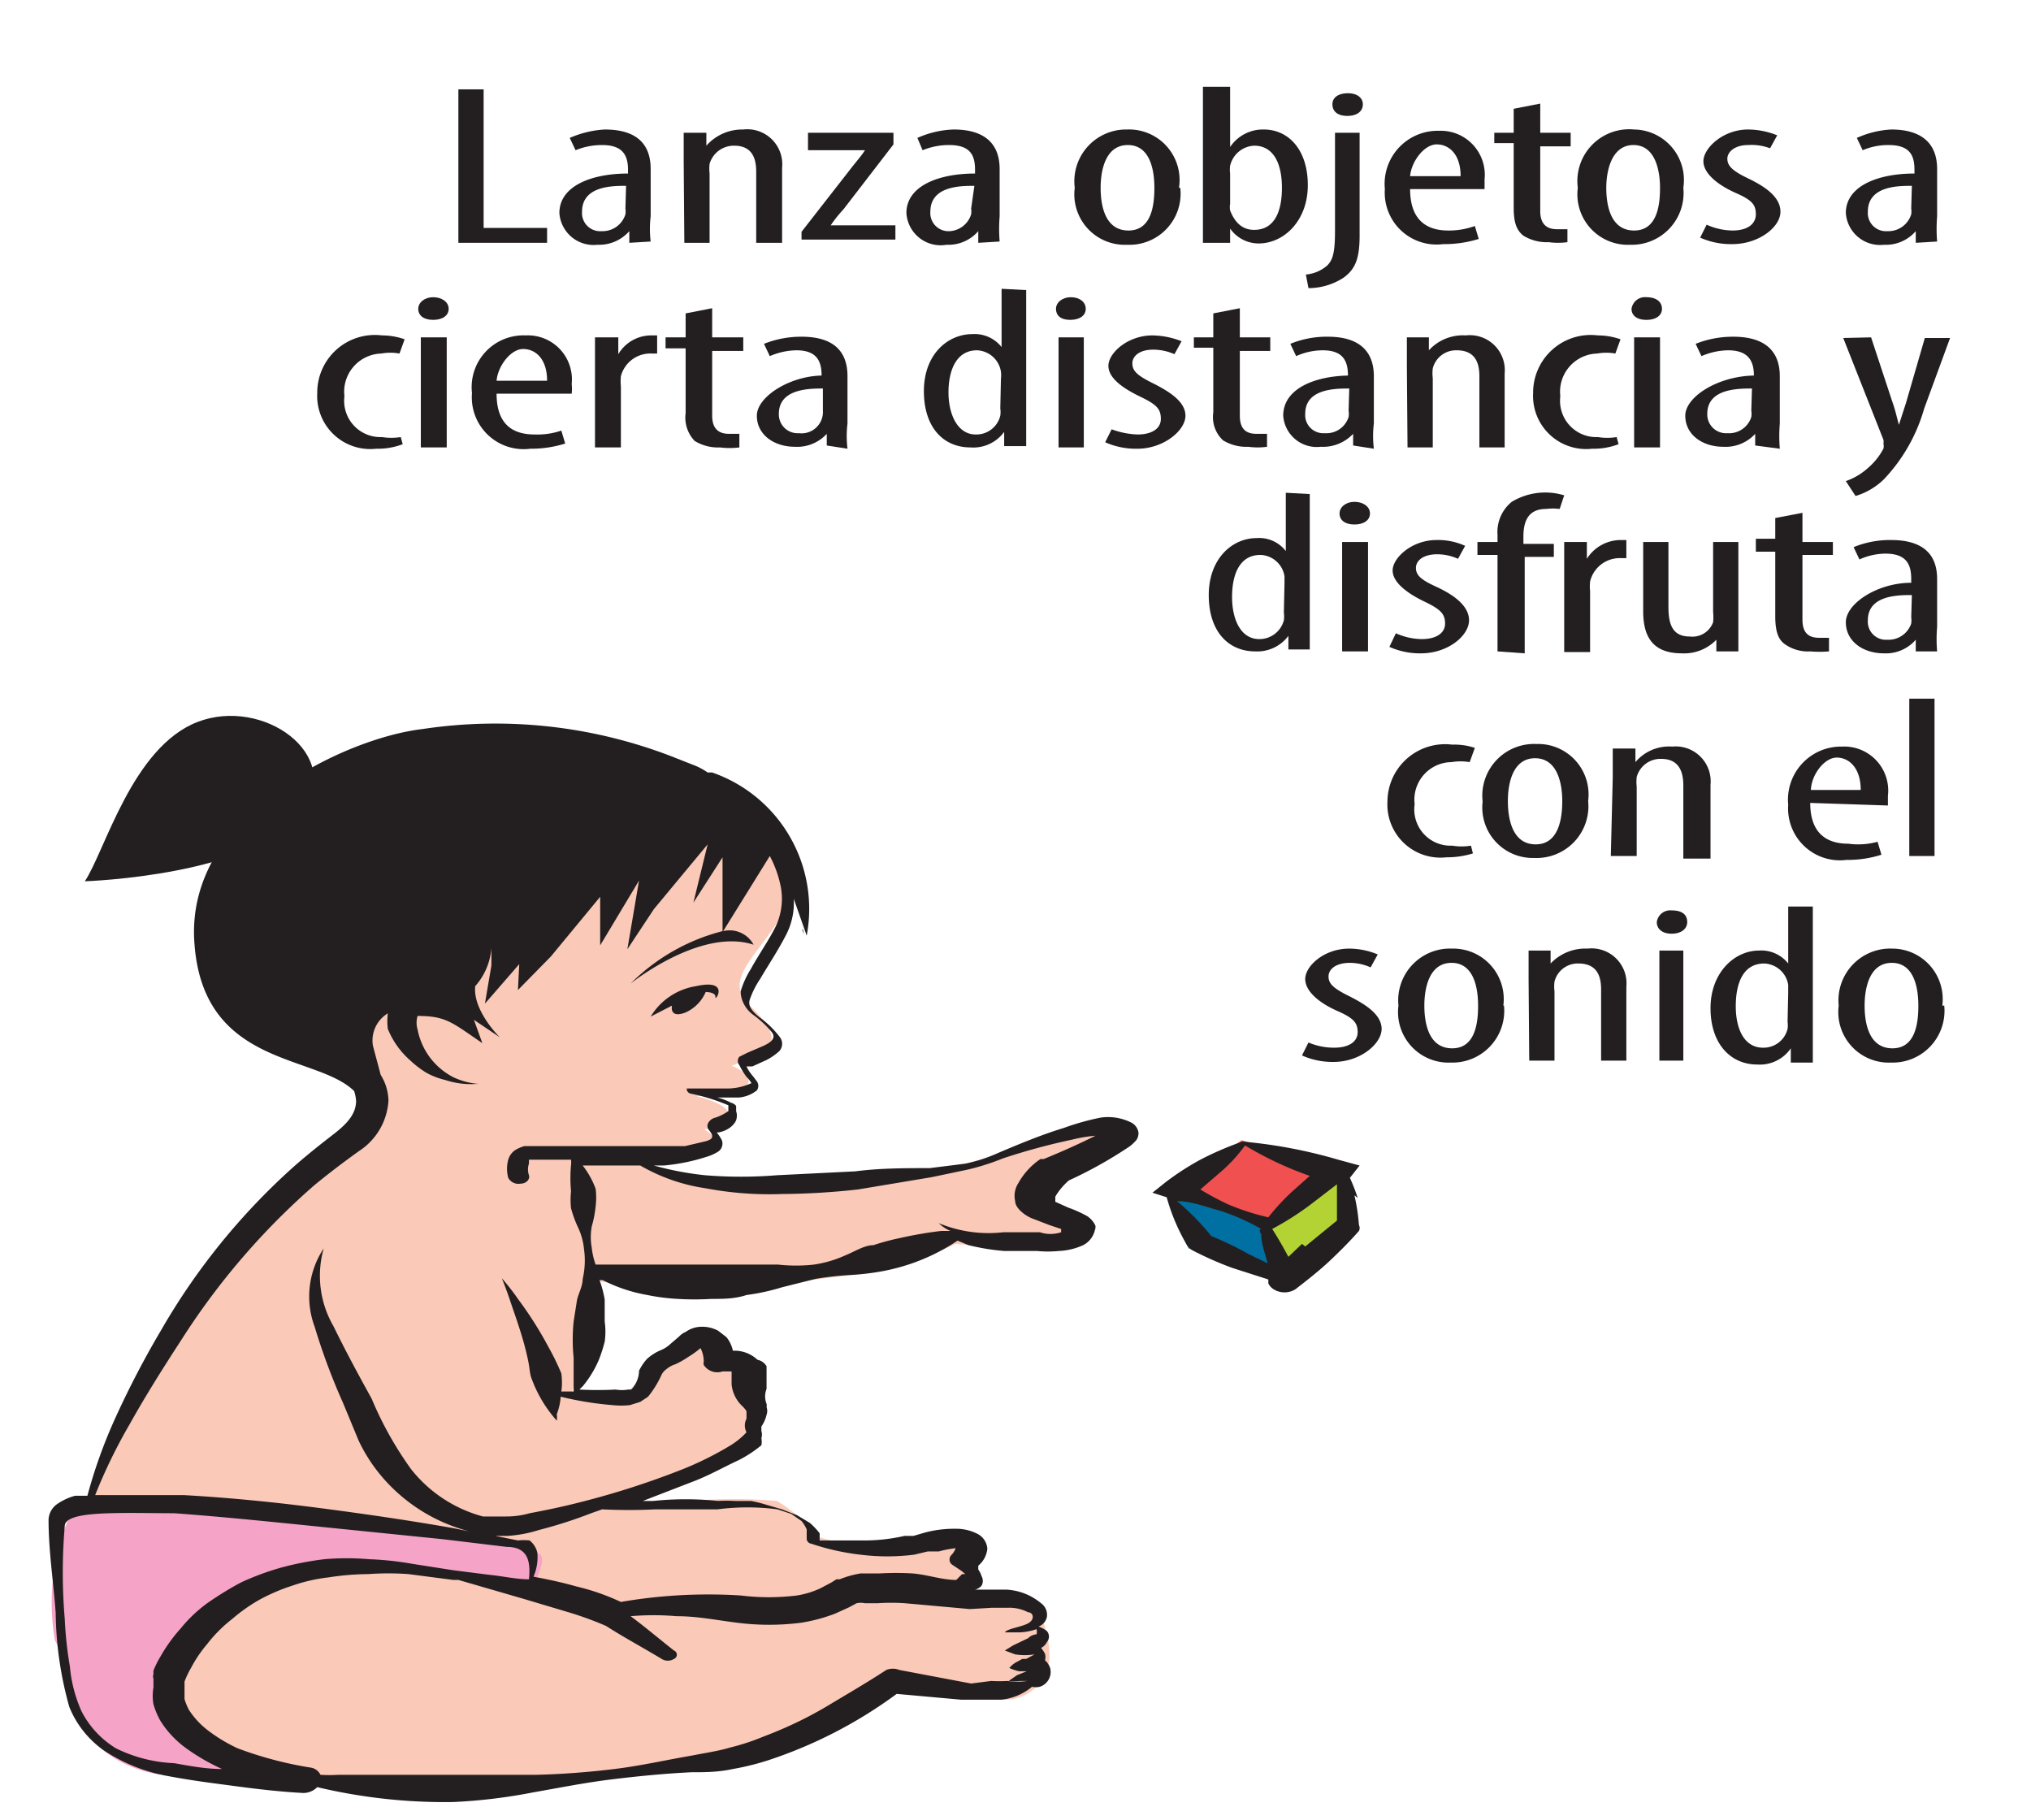 <svg id="Capa_1" data-name="Capa 1" xmlns="http://www.w3.org/2000/svg" viewBox="0 0 31.37 28.11"><defs><style>.cls-1{fill:#0070a2;}.cls-2{fill:#f05050;}.cls-3{fill:#b3d335;}.cls-4{fill:#f5a4c7;}.cls-5{fill:#fbc9b7;}.cls-6{fill:#231f20;}</style></defs><title>3-8meses</title><path class="cls-1" d="M18.08,18.25l1.46.59.22.82-1.4-.38s-.48-.92-.28-1"/><path class="cls-2" d="M19.62,18.89l-1.4-.47a.76.76,0,0,1,.11-.23l.85-.58,1.41.41Z"/><path class="cls-3" d="M19.54,18.84l.14.82.37-.07c.05,0,.83-.82.83-.82l-.19-.65Z"/><path class="cls-4" d="M4.11,22.08s-2.73,1.07-3,1.26a3.35,3.35,0,0,0-.26,2c.18.23,0,1.76,1.58,2.06a8.12,8.12,0,0,0,3.67-.54S9.29,24.1,9.3,24.05s-5.19-2-5.19-2"/><path class="cls-5" d="M8.19,24.55s.26-.41.16-.54a3.41,3.41,0,0,0-1-.24l-4.89-.55H1.31a14.16,14.16,0,0,1,1.92-3.39c1.05-1.2,2.43-2.37,2.46-2.6a3.43,3.43,0,0,0-.09-1.3c-.15-.27-.34-1.16.23-1.5s4.66-2.1,5.07-1.89,1.07.65,1.07.65a1,1,0,0,1,0,1.11c-.4.58-.77.87-.38,1.24s.45.62.08.77l-.37.15s.3.11.26.26-.8.21-.8.21.48.11.5.28-.38.23-.38.23.38.25.22.33A10.83,10.83,0,0,1,9.91,18a11.37,11.37,0,0,0,1.95.3,13.89,13.89,0,0,0,4.72-.82c1.86-.75-.53.88-.53.88s-.22.24.16.4.56.32.37.45a8.21,8.21,0,0,1-1.82,0,5.33,5.33,0,0,1-1.84.51c-1.22.16-2.46.25-2.46.25l-1.25-.19s.15.88-.07,1.11a1.72,1.72,0,0,0-.32.68s.62.18.93-.13.83-.78,1.07-.79,0,.15.28.24.38,0,.4.22.37.67.29.85-.38.31-.55.49a9.66,9.66,0,0,1-1.7.67.51.51,0,0,0,.51.14A7.73,7.73,0,0,1,12,23.18a2.22,2.22,0,0,1,.62.55,3.18,3.18,0,0,0,1.39.12c.44-.17.82-.22.87-.12s0,.06.06.31.18.3.18.3l-.23.21s1,.1,1.11.26a1.56,1.56,0,0,1,.21.8.69.69,0,0,1-.68.64A14,14,0,0,1,13.78,26a9.93,9.93,0,0,1-2.91,1.28c-1,.1-2.29.26-3.64.34A7.7,7.7,0,0,1,4,27.39c-1.15-.37-1.61-1.15-1.1-1.94A3.57,3.57,0,0,1,6,24.2c1.15.14,2.18.35,2.18.35"/><path class="cls-6" d="M10.58,15.64a.61.61,0,0,0,.32-.32s.16,0,.15.08.24-.29-.3-.17a1,1,0,0,0-.7.47l.33-.17s-.05.2.2.11"/><polygon class="cls-6" points="12.42 14.43 12.4 14.35 12.39 14.36 12.42 14.43"/><path class="cls-6" d="M17.18,17.53h0m-1.06.37h0l-.05,0h0a1.08,1.08,0,0,0-.34.37.36.36,0,0,0-.05.28c0,.11.16.23.27.27l.26.1.18.06s0,0,0,.05,0,0,0,0a.52.52,0,0,1-.33,0l-.29,0H15.5a2,2,0,0,1-1-.14h0s0,0,0,0a.57.57,0,0,0,.18.12l-.14,0a6.16,6.16,0,0,0-.64.11,3.59,3.59,0,0,0-.41.11c-.14,0-.29.1-.44.16a1.79,1.79,0,0,1-.48.14,2.5,2.5,0,0,1-.55,0H10c-.36,0-.65,0-.8,0a1.1,1.1,0,0,1-.06-.26.93.93,0,0,1,0-.33,1.7,1.7,0,0,0,.06-.31,1.1,1.1,0,0,0,0-.27A1.31,1.31,0,0,0,9,18l.89,0a2.81,2.81,0,0,0,1,.35,5.31,5.31,0,0,0,1.19.09,11.31,11.31,0,0,0,1.17-.07l1.14-.19.57-.12a3.66,3.66,0,0,0,.53-.17,10,10,0,0,1,1.07-.29,2.25,2.25,0,0,1,.36-.06C16.66,17.67,16.39,17.79,16.12,17.9ZM9,19.75H9c0,.12-.07.23-.09.34l-.05.32a2.84,2.84,0,0,0,0,.56v.52H8.67a1,1,0,0,0,0-.28,3.86,3.86,0,0,0-.2-.41A5.79,5.79,0,0,0,8,20.06a3.43,3.43,0,0,0-.25-.32h0s0,0,0,0,.06.14.13.35.17.48.24.76.05.29.08.41a2,2,0,0,0,.4.68h0s0,0,0,0a.39.39,0,0,0,0-.1.9.9,0,0,0,.06-.27v0a5,5,0,0,0,.8.13,1.24,1.24,0,0,0,.27,0l.16-.05.12-.08a1.58,1.58,0,0,0,.2-.32.24.24,0,0,1,.09-.11.37.37,0,0,1,.13-.07,1.43,1.43,0,0,0,.21-.12,1.4,1.4,0,0,0,.18-.13h0a.46.46,0,0,1,.05.21h0a.09.09,0,0,0,0,.05.25.25,0,0,0,.29.1h.14v.2a.53.53,0,0,0,.17.34s.06.06.06.08,0,.05,0,.11a.23.23,0,0,0,0,.21l0,0s0,0,0,0a1.18,1.18,0,0,1-.26.21,5.08,5.08,0,0,1-.7.35A12.82,12.82,0,0,1,9,23.19c-.27.07-.55.13-.82.18a1.29,1.29,0,0,1-.36.05H7.64l-.18,0a2.11,2.11,0,0,1-1.11-.73,5.48,5.48,0,0,1-.61-1.09c-.21-.38-.41-.75-.59-1.12A1.55,1.55,0,0,1,5,19.28s0,0,0,0a0,0,0,0,0,0,0,1.34,1.34,0,0,0-.14,1.21,9.83,9.83,0,0,0,.44,1.18l.24.58a2.51,2.51,0,0,0,.38.58,2.64,2.64,0,0,0,1.33.82L7,23.6c-.68-.12-1.37-.22-2.06-.31s-1.39-.16-2.1-.2c-.35,0-.71,0-1.08,0l-.29,0A8.22,8.22,0,0,1,2,22c.24-.43.51-.86.79-1.29A11.05,11.05,0,0,1,4.86,18.3c.22-.18.43-.34.68-.52A1,1,0,0,0,6,17a.78.78,0,0,0-.12-.4l-.12-.45a.49.49,0,0,1,.23-.5,1,1,0,0,0,0,.24,1.3,1.3,0,0,0,.35.49,1.5,1.5,0,0,0,.25.19,1.15,1.15,0,0,0,.29.11,1.26,1.26,0,0,0,.48.06l.17,0v0H7.4a1.12,1.12,0,0,1-.39-.1,1.05,1.05,0,0,1-.56-.74.36.36,0,0,1,0-.21l0,0,0,0h0c.44,0,.53.1,1,.42l-.13-.36h0v0l.4.27s-.42-.41-.38-.79a1,1,0,0,0,.25-.59s0-.19,0,.27l-.1.59.53-.61L8,15.29l.51-.52.76-.92,0,.75.6-1-.18,1.06.41-.62.83-1-.22.9.45-.7,0,1.14a3.09,3.09,0,0,0-1.42.81s1.08-.87,1.9-.6a.42.42,0,0,0-.47-.21l.72-1.16a1.72,1.72,0,0,1,.16.43,1,1,0,0,1-.07.66c-.11.22-.26.43-.38.65a1.39,1.39,0,0,0-.16.35c0,.14.08.28.19.36a1.54,1.54,0,0,1,.29.27c.07.09,0,.16-.17.23l-.21.09-.12.06a.1.1,0,0,0,0,.13,1.08,1.08,0,0,0,.11.18c.05.05.09.11.07.1a.89.89,0,0,1-.4.08h-.5s-.08,0-.09,0,0,.07.06.08a3,3,0,0,1,.58.18l0,0s0,0,0,0v.09s-.1.07-.2.1a.17.17,0,0,0-.11.08.1.1,0,0,0,0,.1s.06.07.06.1,0,.06-.12.09l-.3.07-.32,0c-.43,0-.88,0-1.32,0l-.33,0-.34,0H8.1a.59.59,0,0,0-.14.06.27.27,0,0,0-.11.15.53.53,0,0,0,0,.28h0a.18.18,0,0,0,.19.09c.09,0,.15-.07.13-.13h0a.28.28,0,0,1,0-.18s0-.05,0-.06h0l.33,0h.32a.31.31,0,0,1,0,.08,2.22,2.22,0,0,0,0,.41,1.18,1.18,0,0,0,0,.26,1.82,1.82,0,0,0,.11.3,1,1,0,0,1,.09.33A1.24,1.24,0,0,1,9,19.75Zm1.13,3.56h.48l.47,0a3.59,3.59,0,0,1,.93,0l.21.07.16.11a.57.57,0,0,1,.08.13l0,.15a.08.08,0,0,0,.07.07h0a3.66,3.66,0,0,0,.76.17,3.32,3.32,0,0,0,.83,0l.21-.05.17,0a1.66,1.66,0,0,1,.26-.05h0a.27.27,0,0,1-.06.1l0,0a.1.1,0,0,0,0,.15l.15.1.06.05s0,0,0,0h0l-.05,0-.09.09s0,0,0,0c-.22,0-.44-.08-.67-.1a4.38,4.38,0,0,0-.52,0l-.29,0a1.5,1.5,0,0,0-.32.09l-.05,0h0l0,0h0l-.08.05-.17.09a1.37,1.37,0,0,1-.36.11,3.55,3.55,0,0,1-.87,0,8,8,0,0,0-1,0,7.89,7.89,0,0,0-.85.1,3.53,3.53,0,0,0-.69-.24c-.21-.06-.44-.11-.66-.15h0a.76.76,0,0,0,.06-.37.34.34,0,0,0-.12-.19A.85.85,0,0,0,8,23.79l-.35-.07h.19a2,2,0,0,0,.48-.09,7,7,0,0,0,.81-.26l.17-.06Q9.72,23.33,10.12,23.31Zm4.7.52h0S14.81,23.82,14.82,23.83Zm.49,1h.25a.62.62,0,0,1,.31.07c.08,0,.11.11,0,.17s-.32.08-.36.14,0,0,0,0h0s0,0,0,0,0,0,0,0h.23a.91.91,0,0,0,.26-.05,0,0,0,0,0,0,0,.16.16,0,0,1,0,.08s-.07,0-.13.06l-.23.11-.13.08.16.06a1,1,0,0,0,.3,0l-.13.07h-.06l-.11.06a.39.39,0,0,0-.09.08.71.71,0,0,0,.15.05l.14,0h0s0,0,0,0h.07l0,0h0l-.09,0-.15.06-.13.09a.92.92,0,0,0,.18,0h.11a1.06,1.06,0,0,1-.31,0,2.13,2.13,0,0,1-.25,0L15,26l-1.11-.21a.27.27,0,0,0-.2,0h0c-.29.19-.6.37-.9.55s-.63.34-1,.48a3.5,3.5,0,0,1-.52.17c-.16.05-.37.08-.57.12-.41.07-.8.16-1.21.21s-.81.08-1.22.09l-.62,0-.61,0c-.4,0-.81,0-1.21,0-.2,0-.41,0-.61,0a2.43,2.43,0,0,1-.27,0,.2.2,0,0,0-.14-.11h0A5.75,5.75,0,0,1,3.67,27a2.44,2.44,0,0,1-.45-.27,1.27,1.27,0,0,1-.3-.32.87.87,0,0,1-.07-.17c0-.06,0-.12,0-.18l0-.09s0,0,0,0l0,0a1.36,1.36,0,0,1,.1-.21,2,2,0,0,1,.25-.37A2.18,2.18,0,0,1,3.59,25,2.6,2.6,0,0,1,4,24.71a2.91,2.91,0,0,1,.51-.22,2.63,2.63,0,0,1,.57-.13,4.07,4.07,0,0,1,.61-.05,4.29,4.29,0,0,1,.62,0L7,24.4h.08l1,.29.67.2a5.31,5.31,0,0,1,.61.22c.28.18.58.34.86.51h0a.18.18,0,0,0,.19,0,.07.07,0,0,0,0-.13h0c-.23-.18-.44-.36-.67-.53a4.18,4.18,0,0,1,.71,0c.32,0,.61.06.93.1a3.88,3.88,0,0,0,1,0,2.63,2.63,0,0,0,.52-.14l.22-.1.11-.06h0l0,0a.31.31,0,0,1,.13,0h.19a3.16,3.16,0,0,1,.43,0l1,.09ZM1.79,27h0a1.44,1.44,0,0,1-.53-.57,2.14,2.14,0,0,1-.18-.69A5.85,5.85,0,0,1,1,25a8.52,8.52,0,0,1,0-1.43c0-.16.37-.19.69-.2s.68,0,1,0c.69.05,1.38.12,2.07.19l2.07.21,1,.12c.36,0,.36.28.34.5-.2,0-.41-.05-.62-.07L7,24.25l-.64-.1a4.76,4.76,0,0,0-.66-.07,4,4,0,0,0-.69,0,4.67,4.67,0,0,0-.67.13,4.16,4.16,0,0,0-.62.23,5.13,5.13,0,0,0-.52.32,2.19,2.19,0,0,0-.41.39,2.45,2.45,0,0,0-.31.43,1.5,1.5,0,0,0-.11.22l0,.06a.07.07,0,0,0,0,.06l0,.14a.76.76,0,0,0,0,.26,1.19,1.19,0,0,0,.11.26,1.52,1.52,0,0,0,.41.43,3.16,3.16,0,0,0,.54.31h0c-.26,0-.51-.05-.74-.09A2.24,2.24,0,0,1,1.79,27ZM17,17.26a3.88,3.88,0,0,0-.57.16c-.36.11-.69.25-1,.38a2.54,2.54,0,0,1-.51.17l-.56.07c-.38,0-.77,0-1.15.05L12,18.15a6.86,6.86,0,0,1-1.11,0A4.8,4.8,0,0,1,10.1,18h.15a3,3,0,0,0,.68-.14.65.65,0,0,0,.17-.08.15.15,0,0,0,.05-.17.62.62,0,0,0-.08-.12h0c.09,0,.25-.07.3-.19a.22.22,0,0,0,0-.14s0-.07,0-.08a.14.14,0,0,0-.08-.05.9.9,0,0,0-.21-.08h.06l.27,0a.52.52,0,0,0,.28-.11.12.12,0,0,0,0-.14l-.06-.08a.65.65,0,0,1-.1-.15s0,0,0,0l.09,0,.22-.1a.9.9,0,0,0,.2-.14.17.17,0,0,0,0-.22,1.47,1.47,0,0,0-.31-.3c-.11-.09-.18-.17-.15-.27a1.37,1.37,0,0,1,.16-.32c.13-.22.27-.43.39-.66a1.08,1.08,0,0,0,.13-.58l.2.57A2.23,2.23,0,0,0,11,11.93l-.07,0a1,1,0,0,0-.23-.12l-.33-.13a7.56,7.56,0,0,0-3.85-.42c-1.19.14-3.63,1.29-3.52,3.26s1.88,1.75,2.47,2.33A.65.65,0,0,1,5.5,17c0,.19-.12.34-.34.51s-.46.36-.67.55a10.24,10.24,0,0,0-2,2.48,14.23,14.23,0,0,0-.7,1.34,7.73,7.73,0,0,0-.44,1.22l-.19,0a.9.9,0,0,0-.28.13.31.31,0,0,0-.13.24c0,.49.08,1,.11,1.44a5.59,5.59,0,0,0,.21,1.45,1.51,1.51,0,0,0,.53.67,2.62,2.62,0,0,0,1,.4c.37.07.7.11,1,.15s.69.09,1.08.11a.3.3,0,0,0,.22-.09A8.52,8.52,0,0,0,7,27.83a8.4,8.4,0,0,0,1.24-.15c.4-.07.8-.15,1.21-.2s.82-.09,1.23-.11c.2,0,.41,0,.64-.05a4,4,0,0,0,.62-.16,7.06,7.06,0,0,0,1.91-1l1,.09.3,0h.31a.88.88,0,0,0,.48-.2.27.27,0,0,0,.12,0,.24.24,0,0,0,.16-.29.28.28,0,0,0-.08-.12.17.17,0,0,0,0-.1.45.45,0,0,0-.06-.09.2.2,0,0,0,.09-.09.13.13,0,0,0,0-.17.42.42,0,0,0-.13-.07.2.2,0,0,0,.13-.15.22.22,0,0,0-.09-.21.91.91,0,0,0-.53-.21h-.23l-.22,0-.09,0,.05,0h0a.21.21,0,0,0,.1-.06.15.15,0,0,0,0-.15.31.31,0,0,0-.05-.1l0-.06a.39.39,0,0,0,.14-.26.28.28,0,0,0-.17-.24.71.71,0,0,0-.32-.07,1.75,1.75,0,0,0-.48.06l-.17.05-.14,0a2.78,2.78,0,0,1-.66.07l-.65,0,0-.11a1.14,1.14,0,0,0-.15-.16l-.2-.12-.23-.09-.24-.07a2.1,2.1,0,0,0-.24-.06l-.25,0a2.3,2.3,0,0,0-.26,0,4.85,4.85,0,0,0-1,0l-.16,0,.75-.29c.27-.1.49-.23.73-.34a1.92,1.92,0,0,0,.35-.23.28.28,0,0,0,0-.11.18.18,0,0,0,0-.11s0,0,0-.07a.51.51,0,0,0,.08-.18.18.18,0,0,0,0-.12.11.11,0,0,0,0-.05l0,0a.31.31,0,0,1,0-.23l0-.14V21.1A.21.21,0,0,0,11.7,21a.52.52,0,0,0-.38-.14h0a.5.5,0,0,0-.1-.21l-.13-.1a.52.52,0,0,0-.26-.06.43.43,0,0,0-.24.08.29.29,0,0,0-.1.07l-.14.12a.48.48,0,0,1-.14.09.74.74,0,0,0-.22.14.8.8,0,0,0-.12.18c0,.12-.06.23-.12.29s0,0,0,0l-.05,0a.54.54,0,0,1-.19,0,5.23,5.23,0,0,1-.56,0A.75.75,0,0,1,9,21.41,1.65,1.65,0,0,0,9.25,21a2.29,2.29,0,0,0,.09-.28,1.1,1.1,0,0,0,0-.31c0-.11,0-.23,0-.34a1.67,1.67,0,0,0-.08-.3l.05,0A2.42,2.42,0,0,0,10,20a3.16,3.16,0,0,0,.47.06,4.42,4.42,0,0,0,.52,0c.18,0,.36,0,.54-.06a3.37,3.37,0,0,0,.55-.12l.52-.13a5,5,0,0,1,.54-.06,3.8,3.8,0,0,0,.5-.06,3.16,3.16,0,0,0,.42-.11,3.08,3.08,0,0,0,.73-.36l.17.07a3.5,3.5,0,0,0,.55.09l.27,0,.24,0a1.69,1.69,0,0,0,.33,0,1,1,0,0,0,.38-.09.35.35,0,0,0,.19-.3V19a.25.25,0,0,0,0-.07.36.36,0,0,0-.13-.15,1.91,1.91,0,0,0-.29-.13l-.2-.09c-.05,0,0,0,0,0s0,0,0-.08a1,1,0,0,1,.21-.25,6.62,6.62,0,0,0,.9-.5.53.53,0,0,0,.12-.1.15.15,0,0,0,.05-.09.12.12,0,0,0,0-.07.21.21,0,0,0-.1-.13A.8.8,0,0,0,17,17.26Z"/><path class="cls-6" d="M20.11,19.21h0l-.21.2c-.08-.15-.16-.29-.25-.43v0l0,0a4.61,4.61,0,0,0,.57-.36l.43-.33c0,.07,0,.15,0,.22l0,.34-.49.4m-.87.12h0a5.18,5.18,0,0,0-.58-.28,3.85,3.85,0,0,0-.53-.54c.22,0,.45.09.67.15a3.26,3.26,0,0,1,.63.28s-.05,0,0,.08h0c0,.15.06.3.1.45Zm-.46-1.25h0a2.32,2.32,0,0,0,.4-.43,5.34,5.34,0,0,0,1,.47l-.27.24a3.44,3.44,0,0,0-.37.4,3.75,3.75,0,0,1-.62-.2,4.34,4.34,0,0,1-.43-.23Zm2.14.38a2.85,2.85,0,0,0-.12-.31L21,18l-.33-.09a7.61,7.61,0,0,0-1.48-.28h0a4.88,4.88,0,0,0-.65.28,4.18,4.18,0,0,0-.54.35l-.2.16.22.07a3.08,3.08,0,0,0,.32.75s0,0,.06.06h0a5.2,5.2,0,0,0,.63.28l.56.18s0,0,0,.06a.22.22,0,0,0,.08.09.32.32,0,0,0,.34,0h0c.18-.14.36-.28.52-.43s.32-.31.46-.47l0,0a.1.1,0,0,0,0-.09A3.1,3.1,0,0,0,20.92,18.46Z"/><polygon class="cls-6" points="7.08 1.38 7.47 1.38 7.47 3.52 8.45 3.52 8.45 3.75 7.08 3.75 7.08 1.38"/><path class="cls-6" d="M9.67,2.87h0c-.21,0-.68,0-.68.4a.28.28,0,0,0,.3.3.37.37,0,0,0,.37-.26.31.31,0,0,0,0-.09Zm.05.88,0-.18h0a.62.62,0,0,1-.49.21.53.53,0,0,1-.59-.49c0-.42.5-.61,1.06-.61V2.62c0-.23-.09-.38-.4-.38a1.07,1.07,0,0,0-.41.08l-.09-.19A1.56,1.56,0,0,1,9.34,2c.5,0,.71.23.71.61v.73a1.63,1.63,0,0,0,0,.39Z"/><path class="cls-6" d="M10.56,2.49c0-.2,0-.3,0-.44h.35l0,.2h0A.74.74,0,0,1,11.48,2a.54.54,0,0,1,.6.59V3.75h-.4V2.65c0-.2-.06-.4-.34-.4a.39.39,0,0,0-.38.28.66.66,0,0,0,0,.15V3.75h-.39Z"/><path class="cls-6" d="M12.38,3.58l.78-1c.07-.09.15-.18.2-.26h-.88V2.05H13.8v.18l-.77,1a2.19,2.19,0,0,0-.2.25h1v.22H12.38Z"/><path class="cls-6" d="M15.05,2.87h0c-.21,0-.68,0-.68.4a.28.28,0,0,0,.3.3A.37.37,0,0,0,15,3.31a.31.31,0,0,0,0-.09Zm.06.88,0-.18h0a.61.61,0,0,1-.49.21A.53.53,0,0,1,14,3.29c0-.42.5-.61,1.06-.61V2.62c0-.23-.08-.38-.4-.38a1.07,1.07,0,0,0-.41.08l-.08-.19A1.48,1.48,0,0,1,14.73,2c.49,0,.71.23.71.61v.73a2.42,2.42,0,0,0,0,.39Z"/><path class="cls-6" d="M17,2.9h0c0,.28.07.66.43.66s.4-.4.4-.66-.06-.66-.41-.66-.42.4-.42.66m1.23,0a.79.79,0,0,1-.82.88.78.78,0,0,1-.81-.88A.8.8,0,0,1,17.41,2,.78.78,0,0,1,18.21,2.9Z"/><path class="cls-6" d="M19,3.15h0a.28.28,0,0,0,0,.1c.1.26.26.3.37.3.32,0,.43-.29.43-.65s-.12-.65-.43-.65a.4.4,0,0,0-.37.31.45.45,0,0,0,0,.12Zm-.42.6c0-.1,0-.29,0-.41v-2H19v.93h0A.61.61,0,0,1,19.52,2c.38,0,.68.31.68.86s-.37.9-.76.9A.54.54,0,0,1,19,3.53h0l0,.22Z"/><path class="cls-6" d="M20.17,4.24h0a.58.58,0,0,0,.33-.14c.09-.09.12-.21.12-.54V2.05H21V3.64c0,.36-.07.52-.25.65a1,1,0,0,1-.54.16Zm.88-2.63c0,.11-.09.18-.24.18s-.23-.07-.23-.18.1-.17.24-.17S21.05,1.51,21.05,1.61Z"/><path class="cls-6" d="M22.56,2.72h0c0-.34-.18-.49-.37-.49s-.39.26-.41.49Zm-.78.2c0,.52.3.64.59.64a1.16,1.16,0,0,0,.41-.07l.06.2a1.77,1.77,0,0,1-.55.08.8.8,0,0,1-.9-.85.82.82,0,0,1,.84-.9.68.68,0,0,1,.7.75v.15Z"/><path class="cls-6" d="M23.79,1.6v.45h.47v.21h-.47v1c0,.22.12.28.26.28h.16v.2a1.07,1.07,0,0,1-.29,0,.69.69,0,0,1-.39-.1c-.1-.08-.15-.19-.15-.43v-1h-.3V2.05h.3V1.68Z"/><path class="cls-6" d="M24.81,2.9h0c0,.28.07.66.43.66s.4-.4.4-.66-.07-.66-.41-.66-.42.4-.42.66M26,2.9a.8.8,0,0,1-.82.88.78.78,0,0,1-.81-.88A.8.8,0,0,1,25.24,2,.78.78,0,0,1,26,2.9Z"/><path class="cls-6" d="M26.36,3.47a1,1,0,0,0,.4.09c.23,0,.36-.1.36-.25s-.06-.22-.31-.33-.5-.29-.5-.49S26.61,2,27,2a1.22,1.22,0,0,1,.45.09l-.11.2A.81.81,0,0,0,27,2.24c-.21,0-.32.11-.32.21s.06.18.31.3.51.28.51.52-.34.5-.74.5a1.17,1.17,0,0,1-.5-.1Z"/><path class="cls-6" d="M29.53,2.87h0c-.21,0-.68,0-.68.4a.28.28,0,0,0,.3.3.37.37,0,0,0,.37-.26.31.31,0,0,0,0-.09Zm.06.88,0-.18h0a.61.61,0,0,1-.49.21.53.53,0,0,1-.59-.49c0-.42.5-.61,1.06-.61V2.62c0-.23-.08-.38-.4-.38a1,1,0,0,0-.4.08l-.09-.19A1.48,1.48,0,0,1,29.21,2c.49,0,.71.23.71.61v.73a2.42,2.42,0,0,0,0,.39Z"/><path class="cls-6" d="M6.22,6.86a1.08,1.08,0,0,1-.41.07.82.82,0,0,1-.91-.86.89.89,0,0,1,1-.89,1.05,1.05,0,0,1,.35.06l-.08.22a.77.77,0,0,0-.28,0,.59.59,0,0,0-.57.66.56.56,0,0,0,.58.63.92.92,0,0,0,.29,0Z"/><path class="cls-6" d="M6.5,6.91h0V5.21h.4v1.7Zm.43-2.14c0,.1-.09.17-.24.17s-.23-.07-.23-.17.1-.18.23-.18S6.93,4.66,6.93,4.77Z"/><path class="cls-6" d="M8.45,5.88h0c0-.34-.18-.49-.37-.49s-.39.26-.41.49Zm-.78.2c0,.52.3.63.59.63a1.15,1.15,0,0,0,.41-.06l.06.2a1.75,1.75,0,0,1-.54.08.8.8,0,0,1-.9-.86.8.8,0,0,1,.83-.89.68.68,0,0,1,.71.75.66.66,0,0,1,0,.15Z"/><path class="cls-6" d="M9.19,5.65c0-.15,0-.32,0-.44h.36l0,.26h0a.59.59,0,0,1,.52-.29h.08v.28h-.08a.47.47,0,0,0-.48.35.81.81,0,0,0,0,.16v.94h-.4Z"/><path class="cls-6" d="M11,4.76v.45h.48v.21H11v1c0,.22.12.28.26.28h.16l0,.21a1.21,1.21,0,0,1-.3,0,.69.69,0,0,1-.39-.1.52.52,0,0,1-.14-.43v-1h-.31V5.21h.31V4.84Z"/><path class="cls-6" d="M12.71,6h0c-.2,0-.68,0-.68.39a.29.29,0,0,0,.31.3.33.33,0,0,0,.37-.35Zm.06.88,0-.18h0a.62.62,0,0,1-.49.2c-.33,0-.59-.19-.59-.48s.5-.61,1-.62v0c0-.23-.08-.39-.39-.39a1.07,1.07,0,0,0-.41.09l-.09-.19a1.56,1.56,0,0,1,.58-.11c.5,0,.71.23.71.61v.73a1.63,1.63,0,0,0,0,.39Z"/><path class="cls-6" d="M15.46,5.85h0a.45.45,0,0,0,0-.11.39.39,0,0,0-.37-.33c-.32,0-.44.31-.44.65s.14.65.42.65a.38.38,0,0,0,.38-.29.36.36,0,0,0,0-.11Zm.39-1.37v2c0,.12,0,.31,0,.41h-.34l0-.22h0a.59.59,0,0,1-.52.24c-.42,0-.72-.31-.72-.87s.36-.88.75-.88a.53.53,0,0,1,.45.2h0v-.9Z"/><path class="cls-6" d="M16.35,6.91h0V5.21h.39v1.7Zm.42-2.14c0,.1-.09.17-.24.17s-.22-.07-.22-.17.1-.18.23-.18S16.77,4.66,16.77,4.77Z"/><path class="cls-6" d="M17.17,6.63a1.28,1.28,0,0,0,.4.08c.22,0,.36-.09.36-.24s-.06-.22-.31-.34-.5-.28-.5-.48.3-.47.68-.47a1.27,1.27,0,0,1,.45.09l-.11.2a.81.81,0,0,0-.33-.07c-.21,0-.32.1-.32.21s.06.18.3.3.52.28.52.51-.34.51-.74.51a1.17,1.17,0,0,1-.5-.1Z"/><path class="cls-6" d="M19.15,4.76v.45h.47v.21h-.47v1c0,.22.11.28.26.28h.16V6.9a1.07,1.07,0,0,1-.29,0,.69.69,0,0,1-.39-.1.49.49,0,0,1-.15-.43v-1h-.3V5.21h.3V4.84Z"/><path class="cls-6" d="M20.84,6h0c-.21,0-.68,0-.68.39a.28.28,0,0,0,.3.3.36.36,0,0,0,.37-.25.34.34,0,0,0,0-.1Zm.06.88,0-.18h0a.64.64,0,0,1-.5.2.52.52,0,0,1-.58-.48c0-.42.49-.61,1-.62v0c0-.23-.08-.39-.39-.39a1,1,0,0,0-.41.09l-.09-.19a1.48,1.48,0,0,1,.58-.11c.49,0,.71.23.71.61v.73a1.63,1.63,0,0,0,0,.39Z"/><path class="cls-6" d="M21.73,5.65c0-.2,0-.3,0-.44h.34l0,.2h0a.71.71,0,0,1,.57-.23.54.54,0,0,1,.6.59V6.91h-.39V5.81c0-.2-.06-.4-.35-.4a.37.37,0,0,0-.37.28.61.61,0,0,0,0,.15V6.91h-.39Z"/><path class="cls-6" d="M25,6.86a1.08,1.08,0,0,1-.41.07.82.82,0,0,1-.91-.86.89.89,0,0,1,1-.89,1.05,1.05,0,0,1,.35.06l-.08.22a.77.77,0,0,0-.28,0,.59.59,0,0,0-.57.66.56.56,0,0,0,.58.63.88.88,0,0,0,.29,0Z"/><path class="cls-6" d="M25.24,6.91h0V5.21h.4v1.7Zm.43-2.14c0,.1-.09.17-.24.17s-.23-.07-.23-.17a.21.21,0,0,1,.23-.18C25.58,4.59,25.67,4.66,25.67,4.77Z"/><path class="cls-6" d="M27.06,6h0c-.21,0-.69,0-.69.39a.29.29,0,0,0,.31.3.36.36,0,0,0,.37-.25.34.34,0,0,0,0-.1Zm.05.88,0-.18h0a.62.62,0,0,1-.49.2c-.33,0-.59-.19-.59-.48s.5-.61,1.06-.62v0c0-.23-.09-.39-.4-.39a1.07,1.07,0,0,0-.41.09l-.09-.19a1.56,1.56,0,0,1,.58-.11c.5,0,.72.23.72.61v.73a2.42,2.42,0,0,0,0,.39Z"/><path class="cls-6" d="M28.9,5.21l.33,1c.05.14.07.25.1.35h0l.11-.34.29-1h.39l-.4,1.09a2.63,2.63,0,0,1-.62,1.09,1.06,1.06,0,0,1-.44.26l-.15-.23a1,1,0,0,0,.35-.21,1,1,0,0,0,.23-.29.15.15,0,0,0,0-.08.13.13,0,0,0,0-.06l-.62-1.57Z"/><path class="cls-6" d="M19.84,9h0V8.9a.39.39,0,0,0-.37-.33c-.33,0-.44.31-.44.65s.13.65.42.65a.39.39,0,0,0,.38-.29.45.45,0,0,0,0-.12Zm.39-1.37v2c0,.11,0,.31,0,.4h-.33l0-.21h0a.6.6,0,0,1-.51.24c-.42,0-.72-.31-.72-.87s.36-.88.74-.88a.52.52,0,0,1,.45.2h0v-.9Z"/><path class="cls-6" d="M20.73,10.06h0V8.37h.4v1.69Zm.43-2.13c0,.1-.09.17-.24.17s-.23-.07-.23-.17.1-.18.23-.18S21.16,7.82,21.16,7.93Z"/><path class="cls-6" d="M21.56,9.78a1,1,0,0,0,.4.09c.22,0,.36-.09.36-.24s-.07-.22-.32-.34-.49-.29-.49-.48.29-.47.68-.47a1,1,0,0,1,.44.09l-.11.2a.79.79,0,0,0-.32-.07c-.22,0-.33.1-.33.21s.07.18.31.29.51.28.51.52-.33.51-.74.51a1.15,1.15,0,0,1-.49-.1Z"/><path class="cls-6" d="M23.13,10.06V8.57h-.31v-.2h.31V8.26a.6.6,0,0,1,.22-.51,1,1,0,0,1,.81-.1l-.07.21a.86.86,0,0,0-.21,0c-.29,0-.35.21-.35.43v.11H24v.2h-.45v1.49Z"/><path class="cls-6" d="M24.16,8.8c0-.14,0-.31,0-.43h.35l0,.26h0a.62.62,0,0,1,.53-.29h.08v.28h-.08a.47.47,0,0,0-.48.36.71.71,0,0,0,0,.15v.94h-.4Z"/><path class="cls-6" d="M26.85,9.6c0,.19,0,.34,0,.46h-.34l0-.18h0a.69.69,0,0,1-.53.21c-.43,0-.6-.23-.6-.65V8.37h.39v1c0,.27.06.46.33.46a.34.34,0,0,0,.36-.22.78.78,0,0,0,0-.16V8.37h.39Z"/><path class="cls-6" d="M27.84,7.92v.45h.47v.2h-.47v1c0,.22.11.28.26.28h.15l0,.21a1.72,1.72,0,0,1-.29,0,.62.62,0,0,1-.39-.11c-.1-.07-.15-.19-.15-.43v-1h-.3v-.2h.3V8Z"/><path class="cls-6" d="M29.53,9.19h0c-.21,0-.68,0-.68.39a.28.28,0,0,0,.3.3.37.37,0,0,0,.37-.25.38.38,0,0,0,0-.1Zm.06.87,0-.18h0a.61.61,0,0,1-.49.21c-.33,0-.59-.19-.59-.48S29,9,29.52,9V8.94c0-.23-.08-.39-.4-.39a1,1,0,0,0-.4.09l-.09-.19a1.48,1.48,0,0,1,.58-.11c.49,0,.71.22.71.6v.74a2.24,2.24,0,0,0,0,.38Z"/><path class="cls-6" d="M22.75,13.18a1.37,1.37,0,0,1-.41.06.82.82,0,0,1-.91-.86.89.89,0,0,1,1-.88,1,1,0,0,1,.35.05l-.08.22a.83.83,0,0,0-.28,0,.58.58,0,0,0-.57.65.56.56,0,0,0,.58.64.88.88,0,0,0,.29,0Z"/><path class="cls-6" d="M23.29,12.37h0c0,.28.07.67.43.67s.41-.41.41-.67-.07-.66-.42-.66-.42.4-.42.66m1.24,0a.8.8,0,0,1-.83.88.78.78,0,0,1-.8-.87.8.8,0,0,1,.83-.89A.78.78,0,0,1,24.53,12.37Z"/><path class="cls-6" d="M24.91,12c0-.2,0-.3,0-.44h.35l0,.21h0a.68.68,0,0,1,.57-.24.54.54,0,0,1,.59.59v1.14H26V12.13c0-.2-.06-.41-.34-.41a.38.38,0,0,0-.38.28.66.66,0,0,0,0,.15v1.07h-.4Z"/><path class="cls-6" d="M28.74,12.2h0c0-.34-.18-.5-.37-.5s-.39.26-.4.5Zm-.78.2c0,.52.31.63.59.63A1.12,1.12,0,0,0,29,13l.06.2a1.71,1.71,0,0,1-.54.08.8.8,0,0,1-.9-.85.82.82,0,0,1,.83-.9.68.68,0,0,1,.71.76v.15Z"/><rect class="cls-6" x="29.49" y="10.79" width="0.39" height="2.43"/><path class="cls-6" d="M20.21,16.1a1,1,0,0,0,.4.08c.22,0,.36-.09.36-.24s-.07-.22-.32-.33-.49-.29-.49-.49.29-.47.68-.47a1.16,1.16,0,0,1,.44.09l-.11.2a.79.79,0,0,0-.32-.07c-.22,0-.33.1-.33.21s.07.18.31.3.51.28.51.51-.33.51-.74.51a1.15,1.15,0,0,1-.49-.1Z"/><path class="cls-6" d="M22,15.53h0c0,.28.07.66.43.66s.4-.4.4-.66-.06-.66-.41-.66-.42.4-.42.66m1.23,0a.8.8,0,0,1-.82.88.78.78,0,0,1-.81-.88.8.8,0,0,1,.83-.88A.78.78,0,0,1,23.22,15.53Z"/><path class="cls-6" d="M23.61,15.12c0-.2,0-.3,0-.44h.34l0,.2h0a.74.74,0,0,1,.57-.23.54.54,0,0,1,.6.59v1.14h-.39v-1.1c0-.2-.06-.4-.35-.4a.37.37,0,0,0-.37.28.61.61,0,0,0,0,.15v1.07h-.39Z"/><path class="cls-6" d="M25.63,16.38h0v-1.7H26v1.7Zm.43-2.14c0,.11-.1.18-.24.18s-.23-.07-.23-.18a.21.21,0,0,1,.23-.18C26,14.06,26.06,14.14,26.06,14.24Z"/><path class="cls-6" d="M27.62,15.33h0v-.12a.39.39,0,0,0-.37-.33c-.33,0-.44.31-.44.66s.13.64.42.64a.38.38,0,0,0,.38-.29.37.37,0,0,0,0-.11ZM28,14v2c0,.12,0,.31,0,.41h-.34l0-.22h0a.58.58,0,0,1-.52.25c-.41,0-.72-.32-.72-.87s.37-.89.75-.89a.53.53,0,0,1,.45.2h0V14Z"/><path class="cls-6" d="M28.8,15.53h0c0,.28.07.66.43.66s.4-.4.4-.66-.06-.66-.41-.66-.42.4-.42.66m1.23,0a.8.8,0,0,1-.82.88.78.78,0,0,1-.81-.88.8.8,0,0,1,.83-.88A.78.78,0,0,1,30,15.53Z"/><path class="cls-6" d="M4.68,12.53c.63-.88-.62-1.77-1.63-1.38s-1.43,2-1.74,2.46c0,0,2.63-.08,3.37-1.08"/></svg>